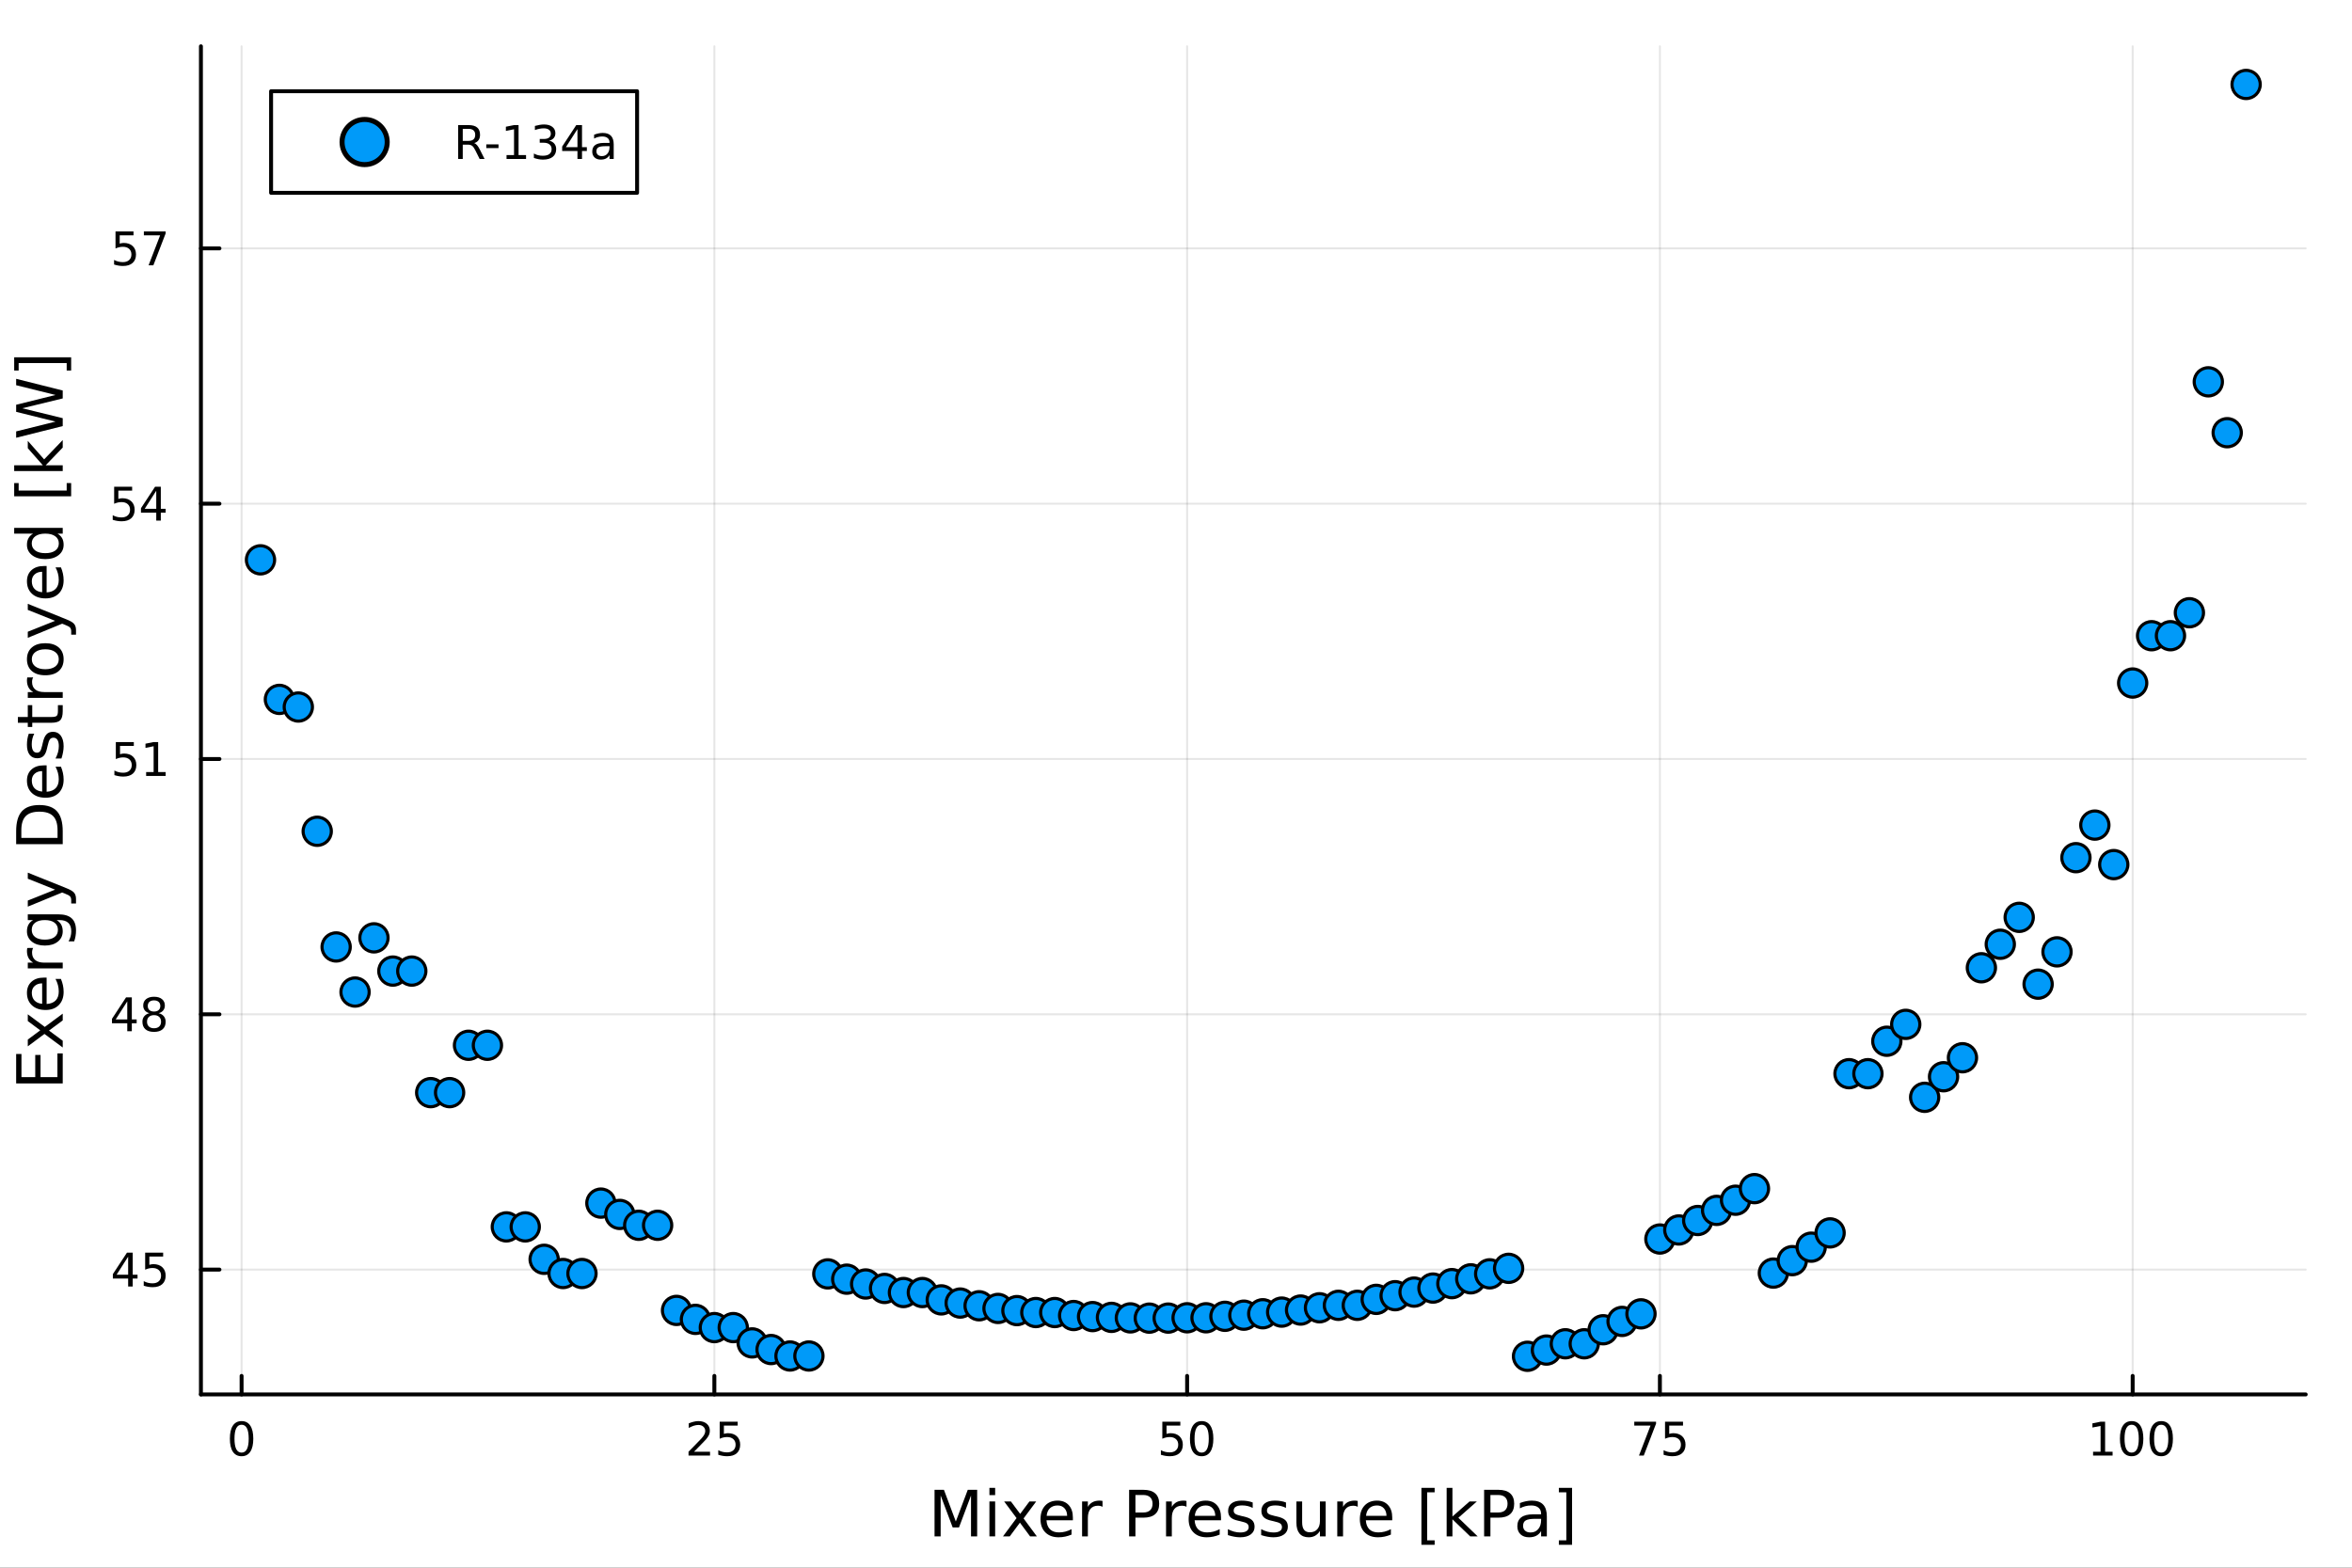 <svg xmlns="http://www.w3.org/2000/svg" xmlns:xlink="http://www.w3.org/1999/xlink" width="600" height="400" viewBox="0 0 2400 1600">
<rect x="0" y="0" width="2400" height="1600" fill="#333333" stroke="none"/>
<defs>
  <clipPath id="clip770">
    <rect x="0" y="0" width="2400" height="1600"></rect>
  </clipPath>
</defs>
<path clip-path="url(#clip770)" d="M0 1600 L2400 1600 L2400 0 L0 0  Z" fill="#ffffff" fill-rule="evenodd" fill-opacity="1"></path>
<defs>
  <clipPath id="clip771">
    <rect x="480" y="0" width="1681" height="1600"></rect>
  </clipPath>
</defs>
<path clip-path="url(#clip770)" d="M205.028 1423.18 L2352.76 1423.18 L2352.76 47.244 L205.028 47.244  Z" fill="#ffffff" fill-rule="evenodd" fill-opacity="1"></path>
<defs>
  <clipPath id="clip772">
    <rect x="205" y="47" width="2149" height="1377"></rect>
  </clipPath>
</defs>
<polyline clip-path="url(#clip772)" style="stroke:#000000; stroke-linecap:round; stroke-linejoin:round; stroke-width:2; stroke-opacity:0.1; fill:none" points="246.516,1423.18 246.516,47.244 "></polyline>
<polyline clip-path="url(#clip772)" style="stroke:#000000; stroke-linecap:round; stroke-linejoin:round; stroke-width:2; stroke-opacity:0.1; fill:none" points="728.935,1423.18 728.935,47.244 "></polyline>
<polyline clip-path="url(#clip772)" style="stroke:#000000; stroke-linecap:round; stroke-linejoin:round; stroke-width:2; stroke-opacity:0.1; fill:none" points="1211.35,1423.18 1211.35,47.244 "></polyline>
<polyline clip-path="url(#clip772)" style="stroke:#000000; stroke-linecap:round; stroke-linejoin:round; stroke-width:2; stroke-opacity:0.1; fill:none" points="1693.77,1423.18 1693.77,47.244 "></polyline>
<polyline clip-path="url(#clip772)" style="stroke:#000000; stroke-linecap:round; stroke-linejoin:round; stroke-width:2; stroke-opacity:0.1; fill:none" points="2176.19,1423.18 2176.19,47.244 "></polyline>
<polyline clip-path="url(#clip770)" style="stroke:#000000; stroke-linecap:round; stroke-linejoin:round; stroke-width:4; stroke-opacity:1; fill:none" points="205.028,1423.18 2352.76,1423.18 "></polyline>
<polyline clip-path="url(#clip770)" style="stroke:#000000; stroke-linecap:round; stroke-linejoin:round; stroke-width:4; stroke-opacity:1; fill:none" points="246.516,1423.18 246.516,1404.28 "></polyline>
<polyline clip-path="url(#clip770)" style="stroke:#000000; stroke-linecap:round; stroke-linejoin:round; stroke-width:4; stroke-opacity:1; fill:none" points="728.935,1423.18 728.935,1404.28 "></polyline>
<polyline clip-path="url(#clip770)" style="stroke:#000000; stroke-linecap:round; stroke-linejoin:round; stroke-width:4; stroke-opacity:1; fill:none" points="1211.35,1423.18 1211.35,1404.28 "></polyline>
<polyline clip-path="url(#clip770)" style="stroke:#000000; stroke-linecap:round; stroke-linejoin:round; stroke-width:4; stroke-opacity:1; fill:none" points="1693.77,1423.18 1693.77,1404.28 "></polyline>
<polyline clip-path="url(#clip770)" style="stroke:#000000; stroke-linecap:round; stroke-linejoin:round; stroke-width:4; stroke-opacity:1; fill:none" points="2176.19,1423.18 2176.19,1404.28 "></polyline>
<path clip-path="url(#clip770)" d="M246.516 1454.1 Q242.905 1454.1 241.077 1457.66 Q239.271 1461.2 239.271 1468.33 Q239.271 1475.44 241.077 1479.01 Q242.905 1482.55 246.516 1482.55 Q250.151 1482.55 251.956 1479.01 Q253.785 1475.44 253.785 1468.33 Q253.785 1461.2 251.956 1457.66 Q250.151 1454.1 246.516 1454.1 M246.516 1450.39 Q252.327 1450.39 255.382 1455 Q258.461 1459.58 258.461 1468.33 Q258.461 1477.06 255.382 1481.67 Q252.327 1486.25 246.516 1486.25 Q240.706 1486.25 237.628 1481.67 Q234.572 1477.06 234.572 1468.33 Q234.572 1459.58 237.628 1455 Q240.706 1450.39 246.516 1450.39 Z" fill="#000000" fill-rule="nonzero" fill-opacity="1"></path><path clip-path="url(#clip770)" d="M708.206 1481.64 L724.525 1481.64 L724.525 1485.58 L702.581 1485.58 L702.581 1481.64 Q705.243 1478.89 709.826 1474.26 Q714.433 1469.61 715.613 1468.27 Q717.859 1465.74 718.738 1464.01 Q719.641 1462.25 719.641 1460.56 Q719.641 1457.8 717.697 1456.07 Q715.775 1454.33 712.673 1454.33 Q710.474 1454.33 708.021 1455.09 Q705.59 1455.86 702.812 1457.41 L702.812 1452.69 Q705.636 1451.55 708.09 1450.97 Q710.544 1450.39 712.581 1450.39 Q717.951 1450.39 721.146 1453.08 Q724.34 1455.77 724.34 1460.26 Q724.34 1462.39 723.53 1464.31 Q722.743 1466.2 720.636 1468.8 Q720.058 1469.47 716.956 1472.69 Q713.854 1475.88 708.206 1481.64 Z" fill="#000000" fill-rule="nonzero" fill-opacity="1"></path><path clip-path="url(#clip770)" d="M734.386 1451.02 L752.743 1451.02 L752.743 1454.96 L738.669 1454.96 L738.669 1463.43 Q739.687 1463.08 740.706 1462.92 Q741.724 1462.73 742.743 1462.73 Q748.53 1462.73 751.909 1465.9 Q755.289 1469.08 755.289 1474.49 Q755.289 1480.07 751.817 1483.17 Q748.345 1486.25 742.025 1486.25 Q739.849 1486.25 737.581 1485.88 Q735.335 1485.51 732.928 1484.77 L732.928 1480.07 Q735.011 1481.2 737.234 1481.76 Q739.456 1482.32 741.933 1482.32 Q745.937 1482.32 748.275 1480.21 Q750.613 1478.1 750.613 1474.49 Q750.613 1470.88 748.275 1468.77 Q745.937 1466.67 741.933 1466.67 Q740.058 1466.67 738.183 1467.08 Q736.331 1467.5 734.386 1468.38 L734.386 1451.02 Z" fill="#000000" fill-rule="nonzero" fill-opacity="1"></path><path clip-path="url(#clip770)" d="M1186.05 1451.02 L1204.41 1451.02 L1204.41 1454.96 L1190.34 1454.96 L1190.34 1463.43 Q1191.35 1463.08 1192.37 1462.92 Q1193.39 1462.73 1194.41 1462.73 Q1200.2 1462.73 1203.58 1465.9 Q1206.96 1469.08 1206.96 1474.49 Q1206.96 1480.07 1203.48 1483.17 Q1200.01 1486.25 1193.69 1486.25 Q1191.52 1486.25 1189.25 1485.88 Q1187 1485.51 1184.59 1484.77 L1184.59 1480.07 Q1186.68 1481.2 1188.9 1481.76 Q1191.12 1482.32 1193.6 1482.32 Q1197.6 1482.32 1199.94 1480.21 Q1202.28 1478.1 1202.28 1474.49 Q1202.28 1470.88 1199.94 1468.77 Q1197.6 1466.67 1193.6 1466.67 Q1191.72 1466.67 1189.85 1467.08 Q1188 1467.5 1186.05 1468.38 L1186.05 1451.02 Z" fill="#000000" fill-rule="nonzero" fill-opacity="1"></path><path clip-path="url(#clip770)" d="M1226.17 1454.1 Q1222.56 1454.1 1220.73 1457.66 Q1218.92 1461.2 1218.92 1468.33 Q1218.92 1475.44 1220.73 1479.01 Q1222.56 1482.55 1226.17 1482.55 Q1229.8 1482.55 1231.61 1479.01 Q1233.44 1475.44 1233.44 1468.33 Q1233.44 1461.2 1231.61 1457.66 Q1229.8 1454.1 1226.17 1454.1 M1226.17 1450.39 Q1231.98 1450.39 1235.03 1455 Q1238.11 1459.58 1238.11 1468.33 Q1238.11 1477.06 1235.03 1481.67 Q1231.98 1486.25 1226.17 1486.25 Q1220.36 1486.25 1217.28 1481.67 Q1214.22 1477.06 1214.22 1468.33 Q1214.22 1459.58 1217.28 1455 Q1220.36 1450.39 1226.17 1450.39 Z" fill="#000000" fill-rule="nonzero" fill-opacity="1"></path><path clip-path="url(#clip770)" d="M1667.63 1451.02 L1689.85 1451.02 L1689.85 1453.01 L1677.3 1485.58 L1672.42 1485.58 L1684.22 1454.96 L1667.63 1454.96 L1667.63 1451.02 Z" fill="#000000" fill-rule="nonzero" fill-opacity="1"></path><path clip-path="url(#clip770)" d="M1699.02 1451.02 L1717.37 1451.02 L1717.37 1454.96 L1703.3 1454.96 L1703.3 1463.43 Q1704.32 1463.08 1705.33 1462.92 Q1706.35 1462.73 1707.37 1462.73 Q1713.16 1462.73 1716.54 1465.9 Q1719.92 1469.08 1719.92 1474.49 Q1719.92 1480.07 1716.45 1483.17 Q1712.97 1486.25 1706.65 1486.25 Q1704.48 1486.25 1702.21 1485.88 Q1699.96 1485.51 1697.56 1484.77 L1697.56 1480.07 Q1699.64 1481.2 1701.86 1481.76 Q1704.08 1482.32 1706.56 1482.32 Q1710.57 1482.32 1712.9 1480.21 Q1715.24 1478.1 1715.24 1474.49 Q1715.24 1470.88 1712.9 1468.77 Q1710.57 1466.67 1706.56 1466.67 Q1704.69 1466.67 1702.81 1467.08 Q1700.96 1467.5 1699.02 1468.38 L1699.02 1451.02 Z" fill="#000000" fill-rule="nonzero" fill-opacity="1"></path><path clip-path="url(#clip770)" d="M2135.8 1481.64 L2143.44 1481.64 L2143.44 1455.28 L2135.13 1456.95 L2135.13 1452.69 L2143.39 1451.02 L2148.07 1451.02 L2148.07 1481.64 L2155.7 1481.64 L2155.7 1485.58 L2135.8 1485.58 L2135.8 1481.64 Z" fill="#000000" fill-rule="nonzero" fill-opacity="1"></path><path clip-path="url(#clip770)" d="M2175.15 1454.1 Q2171.54 1454.1 2169.71 1457.66 Q2167.9 1461.2 2167.9 1468.33 Q2167.9 1475.44 2169.71 1479.01 Q2171.54 1482.55 2175.15 1482.55 Q2178.78 1482.55 2180.59 1479.01 Q2182.42 1475.44 2182.42 1468.33 Q2182.42 1461.2 2180.59 1457.66 Q2178.78 1454.1 2175.15 1454.1 M2175.15 1450.39 Q2180.96 1450.39 2184.01 1455 Q2187.09 1459.58 2187.09 1468.33 Q2187.09 1477.06 2184.01 1481.67 Q2180.96 1486.25 2175.15 1486.25 Q2169.34 1486.25 2166.26 1481.67 Q2163.2 1477.06 2163.2 1468.33 Q2163.2 1459.58 2166.26 1455 Q2169.34 1450.39 2175.15 1450.39 Z" fill="#000000" fill-rule="nonzero" fill-opacity="1"></path><path clip-path="url(#clip770)" d="M2205.31 1454.1 Q2201.7 1454.1 2199.87 1457.66 Q2198.07 1461.2 2198.07 1468.33 Q2198.07 1475.44 2199.87 1479.01 Q2201.7 1482.55 2205.31 1482.55 Q2208.95 1482.55 2210.75 1479.01 Q2212.58 1475.44 2212.58 1468.33 Q2212.58 1461.2 2210.75 1457.66 Q2208.95 1454.1 2205.31 1454.1 M2205.31 1450.39 Q2211.12 1450.39 2214.18 1455 Q2217.26 1459.58 2217.26 1468.33 Q2217.26 1477.06 2214.18 1481.67 Q2211.12 1486.25 2205.31 1486.25 Q2199.5 1486.25 2196.42 1481.67 Q2193.37 1477.06 2193.37 1468.33 Q2193.37 1459.58 2196.42 1455 Q2199.5 1450.39 2205.31 1450.39 Z" fill="#000000" fill-rule="nonzero" fill-opacity="1"></path><path clip-path="url(#clip770)" d="M953.62 1520.52 L963.201 1520.52 L975.328 1552.86 L987.518 1520.52 L997.098 1520.52 L997.098 1568.04 L990.828 1568.04 L990.828 1526.32 L978.574 1558.91 L972.113 1558.91 L959.859 1526.32 L959.859 1568.04 L953.62 1568.04 L953.62 1520.52 Z" fill="#000000" fill-rule="nonzero" fill-opacity="1"></path><path clip-path="url(#clip770)" d="M1009.61 1532.4 L1015.46 1532.4 L1015.46 1568.04 L1009.61 1568.04 L1009.61 1532.4 M1009.61 1518.52 L1015.46 1518.52 L1015.46 1525.93 L1009.61 1525.93 L1009.61 1518.52 Z" fill="#000000" fill-rule="nonzero" fill-opacity="1"></path><path clip-path="url(#clip770)" d="M1057.35 1532.4 L1044.46 1549.74 L1058.02 1568.04 L1051.11 1568.04 L1040.74 1554.04 L1030.36 1568.04 L1023.45 1568.04 L1037.3 1549.39 L1024.63 1532.4 L1031.54 1532.4 L1040.99 1545.1 L1050.44 1532.4 L1057.35 1532.4 Z" fill="#000000" fill-rule="nonzero" fill-opacity="1"></path><path clip-path="url(#clip770)" d="M1094.78 1548.76 L1094.78 1551.62 L1067.85 1551.62 Q1068.23 1557.67 1071.48 1560.85 Q1074.76 1564 1080.58 1564 Q1083.96 1564 1087.11 1563.17 Q1090.29 1562.35 1093.41 1560.69 L1093.41 1566.23 Q1090.26 1567.57 1086.95 1568.27 Q1083.64 1568.97 1080.23 1568.97 Q1071.7 1568.97 1066.71 1564 Q1061.74 1559.04 1061.74 1550.57 Q1061.74 1541.82 1066.45 1536.69 Q1071.2 1531.54 1079.22 1531.54 Q1086.41 1531.54 1090.58 1536.18 Q1094.78 1540.8 1094.78 1548.76 M1088.92 1547.04 Q1088.86 1542.23 1086.22 1539.37 Q1083.61 1536.5 1079.28 1536.5 Q1074.38 1536.5 1071.42 1539.27 Q1068.49 1542.04 1068.04 1547.07 L1088.92 1547.04 Z" fill="#000000" fill-rule="nonzero" fill-opacity="1"></path><path clip-path="url(#clip770)" d="M1125.05 1537.87 Q1124.06 1537.3 1122.88 1537.04 Q1121.74 1536.76 1120.34 1536.76 Q1115.37 1536.76 1112.7 1540 Q1110.06 1543.22 1110.06 1549.27 L1110.06 1568.04 L1104.17 1568.04 L1104.17 1532.4 L1110.06 1532.4 L1110.06 1537.93 Q1111.9 1534.69 1114.86 1533.13 Q1117.82 1531.54 1122.06 1531.54 Q1122.66 1531.54 1123.39 1531.63 Q1124.13 1531.7 1125.02 1531.85 L1125.05 1537.87 Z" fill="#000000" fill-rule="nonzero" fill-opacity="1"></path><path clip-path="url(#clip770)" d="M1158.6 1525.81 L1158.6 1543.66 L1166.68 1543.66 Q1171.17 1543.66 1173.62 1541.34 Q1176.07 1539.02 1176.07 1534.72 Q1176.07 1530.45 1173.62 1528.13 Q1171.17 1525.81 1166.68 1525.81 L1158.6 1525.81 M1152.17 1520.52 L1166.68 1520.52 Q1174.67 1520.52 1178.74 1524.15 Q1182.85 1527.75 1182.85 1534.72 Q1182.85 1541.75 1178.74 1545.35 Q1174.67 1548.95 1166.68 1548.95 L1158.6 1548.95 L1158.6 1568.04 L1152.17 1568.04 L1152.17 1520.52 Z" fill="#000000" fill-rule="nonzero" fill-opacity="1"></path><path clip-path="url(#clip770)" d="M1210.73 1537.87 Q1209.74 1537.3 1208.57 1537.04 Q1207.42 1536.76 1206.02 1536.76 Q1201.06 1536.76 1198.38 1540 Q1195.74 1543.22 1195.74 1549.27 L1195.74 1568.04 L1189.85 1568.04 L1189.85 1532.4 L1195.74 1532.4 L1195.74 1537.93 Q1197.59 1534.69 1200.55 1533.13 Q1203.51 1531.54 1207.74 1531.54 Q1208.34 1531.54 1209.08 1531.63 Q1209.81 1531.7 1210.7 1531.85 L1210.73 1537.87 Z" fill="#000000" fill-rule="nonzero" fill-opacity="1"></path><path clip-path="url(#clip770)" d="M1245.93 1548.76 L1245.93 1551.62 L1219.01 1551.62 Q1219.39 1557.67 1222.64 1560.85 Q1225.91 1564 1231.74 1564 Q1235.11 1564 1238.26 1563.17 Q1241.45 1562.35 1244.57 1560.69 L1244.57 1566.23 Q1241.41 1567.57 1238.1 1568.27 Q1234.79 1568.97 1231.39 1568.97 Q1222.86 1568.97 1217.86 1564 Q1212.9 1559.04 1212.9 1550.57 Q1212.9 1541.82 1217.61 1536.69 Q1222.35 1531.54 1230.37 1531.54 Q1237.56 1531.54 1241.73 1536.18 Q1245.93 1540.8 1245.93 1548.76 M1240.08 1547.04 Q1240.01 1542.23 1237.37 1539.37 Q1234.76 1536.5 1230.43 1536.5 Q1225.53 1536.5 1222.57 1539.27 Q1219.64 1542.04 1219.2 1547.07 L1240.08 1547.04 Z" fill="#000000" fill-rule="nonzero" fill-opacity="1"></path><path clip-path="url(#clip770)" d="M1278.27 1533.45 L1278.27 1538.98 Q1275.79 1537.71 1273.12 1537.07 Q1270.44 1536.44 1267.58 1536.44 Q1263.22 1536.44 1261.02 1537.77 Q1258.86 1539.11 1258.86 1541.79 Q1258.86 1543.82 1260.42 1545 Q1261.98 1546.15 1266.69 1547.2 L1268.69 1547.64 Q1274.93 1548.98 1277.54 1551.43 Q1280.18 1553.85 1280.18 1558.21 Q1280.18 1563.17 1276.23 1566.07 Q1272.32 1568.97 1265.44 1568.97 Q1262.58 1568.97 1259.46 1568.39 Q1256.37 1567.85 1252.94 1566.74 L1252.94 1560.69 Q1256.18 1562.38 1259.33 1563.24 Q1262.48 1564.07 1265.57 1564.07 Q1269.71 1564.07 1271.94 1562.66 Q1274.17 1561.23 1274.17 1558.65 Q1274.17 1556.27 1272.54 1554.99 Q1270.95 1553.72 1265.51 1552.54 L1263.47 1552.07 Q1258.03 1550.92 1255.61 1548.56 Q1253.19 1546.18 1253.19 1542.04 Q1253.19 1537.01 1256.76 1534.27 Q1260.32 1531.54 1266.88 1531.54 Q1270.12 1531.54 1272.99 1532.01 Q1275.85 1532.49 1278.27 1533.45 Z" fill="#000000" fill-rule="nonzero" fill-opacity="1"></path><path clip-path="url(#clip770)" d="M1312.23 1533.45 L1312.23 1538.98 Q1309.75 1537.71 1307.08 1537.07 Q1304.4 1536.44 1301.54 1536.44 Q1297.18 1536.44 1294.98 1537.77 Q1292.82 1539.11 1292.82 1541.79 Q1292.82 1543.82 1294.38 1545 Q1295.94 1546.15 1300.65 1547.2 L1302.65 1547.64 Q1308.89 1548.98 1311.5 1551.43 Q1314.14 1553.85 1314.14 1558.21 Q1314.14 1563.17 1310.2 1566.07 Q1306.28 1568.97 1299.41 1568.97 Q1296.54 1568.97 1293.42 1568.39 Q1290.33 1567.85 1286.9 1566.74 L1286.9 1560.69 Q1290.14 1562.38 1293.29 1563.24 Q1296.45 1564.07 1299.53 1564.07 Q1303.67 1564.07 1305.9 1562.66 Q1308.13 1561.23 1308.13 1558.65 Q1308.13 1556.27 1306.5 1554.99 Q1304.91 1553.72 1299.47 1552.54 L1297.43 1552.07 Q1291.99 1550.92 1289.57 1548.56 Q1287.15 1546.18 1287.15 1542.04 Q1287.15 1537.01 1290.72 1534.27 Q1294.28 1531.54 1300.84 1531.54 Q1304.08 1531.54 1306.95 1532.01 Q1309.81 1532.49 1312.23 1533.45 Z" fill="#000000" fill-rule="nonzero" fill-opacity="1"></path><path clip-path="url(#clip770)" d="M1322.86 1553.98 L1322.86 1532.4 L1328.72 1532.4 L1328.72 1553.75 Q1328.72 1558.81 1330.69 1561.36 Q1332.67 1563.87 1336.61 1563.87 Q1341.36 1563.87 1344.09 1560.85 Q1346.86 1557.83 1346.86 1552.61 L1346.86 1532.4 L1352.72 1532.4 L1352.72 1568.04 L1346.86 1568.04 L1346.86 1562.57 Q1344.73 1565.82 1341.9 1567.41 Q1339.1 1568.97 1335.37 1568.97 Q1329.23 1568.97 1326.05 1565.15 Q1322.86 1561.33 1322.86 1553.98 M1337.6 1531.54 L1337.6 1531.54 Z" fill="#000000" fill-rule="nonzero" fill-opacity="1"></path><path clip-path="url(#clip770)" d="M1385.44 1537.87 Q1384.45 1537.3 1383.27 1537.04 Q1382.13 1536.76 1380.73 1536.76 Q1375.76 1536.76 1373.09 1540 Q1370.45 1543.22 1370.45 1549.27 L1370.45 1568.04 L1364.56 1568.04 L1364.56 1532.4 L1370.45 1532.4 L1370.45 1537.93 Q1372.29 1534.69 1375.25 1533.13 Q1378.21 1531.54 1382.45 1531.54 Q1383.05 1531.54 1383.78 1531.63 Q1384.52 1531.7 1385.41 1531.85 L1385.44 1537.87 Z" fill="#000000" fill-rule="nonzero" fill-opacity="1"></path><path clip-path="url(#clip770)" d="M1420.64 1548.76 L1420.64 1551.62 L1393.71 1551.62 Q1394.1 1557.67 1397.34 1560.85 Q1400.62 1564 1406.44 1564 Q1409.82 1564 1412.97 1563.17 Q1416.15 1562.35 1419.27 1560.69 L1419.27 1566.23 Q1416.12 1567.57 1412.81 1568.27 Q1409.5 1568.97 1406.09 1568.97 Q1397.56 1568.97 1392.57 1564 Q1387.6 1559.04 1387.6 1550.57 Q1387.6 1541.82 1392.31 1536.69 Q1397.06 1531.54 1405.08 1531.54 Q1412.27 1531.54 1416.44 1536.18 Q1420.64 1540.8 1420.64 1548.76 M1414.78 1547.04 Q1414.72 1542.23 1412.08 1539.37 Q1409.47 1536.5 1405.14 1536.5 Q1400.24 1536.5 1397.28 1539.27 Q1394.35 1542.04 1393.9 1547.07 L1414.78 1547.04 Z" fill="#000000" fill-rule="nonzero" fill-opacity="1"></path><path clip-path="url(#clip770)" d="M1450.43 1518.52 L1463.93 1518.52 L1463.93 1523.07 L1456.29 1523.07 L1456.29 1572.09 L1463.93 1572.09 L1463.93 1576.64 L1450.43 1576.64 L1450.43 1518.52 Z" fill="#000000" fill-rule="nonzero" fill-opacity="1"></path><path clip-path="url(#clip770)" d="M1476.18 1518.52 L1482.07 1518.52 L1482.07 1547.77 L1499.54 1532.4 L1507.02 1532.4 L1488.12 1549.07 L1507.82 1568.04 L1500.18 1568.04 L1482.07 1550.63 L1482.07 1568.04 L1476.18 1568.04 L1476.18 1518.52 Z" fill="#000000" fill-rule="nonzero" fill-opacity="1"></path><path clip-path="url(#clip770)" d="M1520.84 1525.81 L1520.84 1543.66 L1528.92 1543.66 Q1533.41 1543.66 1535.86 1541.34 Q1538.31 1539.02 1538.31 1534.72 Q1538.31 1530.45 1535.86 1528.13 Q1533.41 1525.81 1528.92 1525.81 L1520.84 1525.81 M1514.41 1520.52 L1528.92 1520.52 Q1536.91 1520.52 1540.98 1524.15 Q1545.09 1527.75 1545.09 1534.72 Q1545.09 1541.75 1540.98 1545.35 Q1536.91 1548.95 1528.92 1548.95 L1520.84 1548.95 L1520.84 1568.04 L1514.41 1568.04 L1514.41 1520.52 Z" fill="#000000" fill-rule="nonzero" fill-opacity="1"></path><path clip-path="url(#clip770)" d="M1566.73 1550.12 Q1559.64 1550.12 1556.9 1551.75 Q1554.16 1553.37 1554.16 1557.29 Q1554.16 1560.4 1556.2 1562.25 Q1558.27 1564.07 1561.8 1564.07 Q1566.67 1564.07 1569.6 1560.63 Q1572.56 1557.16 1572.56 1551.43 L1572.56 1550.12 L1566.73 1550.12 M1578.41 1547.71 L1578.41 1568.04 L1572.56 1568.04 L1572.56 1562.63 Q1570.55 1565.88 1567.56 1567.44 Q1564.57 1568.97 1560.24 1568.97 Q1554.77 1568.97 1551.52 1565.91 Q1548.3 1562.82 1548.3 1557.67 Q1548.3 1551.65 1552.32 1548.6 Q1556.36 1545.54 1564.35 1545.54 L1572.56 1545.54 L1572.56 1544.97 Q1572.56 1540.93 1569.88 1538.73 Q1567.24 1536.5 1562.44 1536.5 Q1559.38 1536.5 1556.48 1537.23 Q1553.59 1537.97 1550.91 1539.43 L1550.91 1534.02 Q1554.13 1532.78 1557.15 1532.17 Q1560.18 1531.54 1563.04 1531.54 Q1570.78 1531.54 1574.6 1535.55 Q1578.41 1539.56 1578.41 1547.71 Z" fill="#000000" fill-rule="nonzero" fill-opacity="1"></path><path clip-path="url(#clip770)" d="M1604.16 1518.52 L1604.16 1576.64 L1590.67 1576.64 L1590.67 1572.09 L1598.28 1572.09 L1598.28 1523.07 L1590.67 1523.07 L1590.67 1518.52 L1604.16 1518.52 Z" fill="#000000" fill-rule="nonzero" fill-opacity="1"></path><polyline clip-path="url(#clip772)" style="stroke:#000000; stroke-linecap:round; stroke-linejoin:round; stroke-width:2; stroke-opacity:0.1; fill:none" points="205.028,1295.77 2352.76,1295.77 "></polyline>
<polyline clip-path="url(#clip772)" style="stroke:#000000; stroke-linecap:round; stroke-linejoin:round; stroke-width:2; stroke-opacity:0.1; fill:none" points="205.028,1035.2 2352.76,1035.2 "></polyline>
<polyline clip-path="url(#clip772)" style="stroke:#000000; stroke-linecap:round; stroke-linejoin:round; stroke-width:2; stroke-opacity:0.1; fill:none" points="205.028,774.64 2352.76,774.64 "></polyline>
<polyline clip-path="url(#clip772)" style="stroke:#000000; stroke-linecap:round; stroke-linejoin:round; stroke-width:2; stroke-opacity:0.1; fill:none" points="205.028,514.076 2352.76,514.076 "></polyline>
<polyline clip-path="url(#clip772)" style="stroke:#000000; stroke-linecap:round; stroke-linejoin:round; stroke-width:2; stroke-opacity:0.1; fill:none" points="205.028,253.513 2352.76,253.513 "></polyline>
<polyline clip-path="url(#clip770)" style="stroke:#000000; stroke-linecap:round; stroke-linejoin:round; stroke-width:4; stroke-opacity:1; fill:none" points="205.028,1423.18 205.028,47.244 "></polyline>
<polyline clip-path="url(#clip770)" style="stroke:#000000; stroke-linecap:round; stroke-linejoin:round; stroke-width:4; stroke-opacity:1; fill:none" points="205.028,1295.77 223.926,1295.77 "></polyline>
<polyline clip-path="url(#clip770)" style="stroke:#000000; stroke-linecap:round; stroke-linejoin:round; stroke-width:4; stroke-opacity:1; fill:none" points="205.028,1035.2 223.926,1035.2 "></polyline>
<polyline clip-path="url(#clip770)" style="stroke:#000000; stroke-linecap:round; stroke-linejoin:round; stroke-width:4; stroke-opacity:1; fill:none" points="205.028,774.64 223.926,774.64 "></polyline>
<polyline clip-path="url(#clip770)" style="stroke:#000000; stroke-linecap:round; stroke-linejoin:round; stroke-width:4; stroke-opacity:1; fill:none" points="205.028,514.076 223.926,514.076 "></polyline>
<polyline clip-path="url(#clip770)" style="stroke:#000000; stroke-linecap:round; stroke-linejoin:round; stroke-width:4; stroke-opacity:1; fill:none" points="205.028,253.513 223.926,253.513 "></polyline>
<path clip-path="url(#clip770)" d="M130.765 1282.56 L118.959 1301.01 L130.765 1301.01 L130.765 1282.56 M129.538 1278.49 L135.417 1278.49 L135.417 1301.01 L140.348 1301.01 L140.348 1304.9 L135.417 1304.9 L135.417 1313.05 L130.765 1313.05 L130.765 1304.9 L115.163 1304.9 L115.163 1300.39 L129.538 1278.49 Z" fill="#000000" fill-rule="nonzero" fill-opacity="1"></path><path clip-path="url(#clip770)" d="M148.126 1278.49 L166.482 1278.49 L166.482 1282.42 L152.408 1282.42 L152.408 1290.89 Q153.427 1290.55 154.445 1290.39 Q155.464 1290.2 156.482 1290.2 Q162.269 1290.2 165.649 1293.37 Q169.028 1296.54 169.028 1301.96 Q169.028 1307.54 165.556 1310.64 Q162.084 1313.72 155.765 1313.72 Q153.589 1313.72 151.32 1313.35 Q149.075 1312.98 146.667 1312.24 L146.667 1307.54 Q148.751 1308.67 150.973 1309.23 Q153.195 1309.78 155.672 1309.78 Q159.677 1309.78 162.015 1307.68 Q164.352 1305.57 164.352 1301.96 Q164.352 1298.35 162.015 1296.24 Q159.677 1294.14 155.672 1294.14 Q153.797 1294.14 151.922 1294.55 Q150.07 1294.97 148.126 1295.85 L148.126 1278.49 Z" fill="#000000" fill-rule="nonzero" fill-opacity="1"></path><path clip-path="url(#clip770)" d="M129.862 1022 L118.056 1040.45 L129.862 1040.45 L129.862 1022 M128.635 1017.92 L134.515 1017.92 L134.515 1040.45 L139.445 1040.45 L139.445 1044.34 L134.515 1044.34 L134.515 1052.48 L129.862 1052.48 L129.862 1044.34 L114.26 1044.34 L114.26 1039.82 L128.635 1017.92 Z" fill="#000000" fill-rule="nonzero" fill-opacity="1"></path><path clip-path="url(#clip770)" d="M157.177 1036.07 Q153.843 1036.07 151.922 1037.85 Q150.024 1039.64 150.024 1042.76 Q150.024 1045.89 151.922 1047.67 Q153.843 1049.45 157.177 1049.45 Q160.51 1049.45 162.431 1047.67 Q164.352 1045.86 164.352 1042.76 Q164.352 1039.64 162.431 1037.85 Q160.533 1036.07 157.177 1036.07 M152.501 1034.08 Q149.491 1033.34 147.802 1031.28 Q146.135 1029.22 146.135 1026.26 Q146.135 1022.11 149.075 1019.71 Q152.038 1017.3 157.177 1017.3 Q162.339 1017.3 165.278 1019.71 Q168.218 1022.11 168.218 1026.26 Q168.218 1029.22 166.528 1031.28 Q164.862 1033.34 161.876 1034.08 Q165.255 1034.87 167.13 1037.16 Q169.028 1039.45 169.028 1042.76 Q169.028 1047.78 165.95 1050.47 Q162.894 1053.16 157.177 1053.16 Q151.459 1053.16 148.38 1050.47 Q145.325 1047.78 145.325 1042.76 Q145.325 1039.45 147.223 1037.16 Q149.121 1034.87 152.501 1034.08 M150.788 1026.7 Q150.788 1029.38 152.454 1030.89 Q154.144 1032.39 157.177 1032.39 Q160.186 1032.39 161.876 1030.89 Q163.589 1029.38 163.589 1026.7 Q163.589 1024.01 161.876 1022.51 Q160.186 1021 157.177 1021 Q154.144 1021 152.454 1022.51 Q150.788 1024.01 150.788 1026.7 Z" fill="#000000" fill-rule="nonzero" fill-opacity="1"></path><path clip-path="url(#clip770)" d="M118.195 757.36 L136.552 757.36 L136.552 761.295 L122.478 761.295 L122.478 769.767 Q123.496 769.42 124.515 769.258 Q125.533 769.073 126.552 769.073 Q132.339 769.073 135.718 772.244 Q139.098 775.416 139.098 780.832 Q139.098 786.411 135.626 789.513 Q132.154 792.591 125.834 792.591 Q123.658 792.591 121.39 792.221 Q119.144 791.851 116.737 791.11 L116.737 786.411 Q118.82 787.545 121.043 788.101 Q123.265 788.656 125.742 788.656 Q129.746 788.656 132.084 786.55 Q134.422 784.443 134.422 780.832 Q134.422 777.221 132.084 775.115 Q129.746 773.008 125.742 773.008 Q123.867 773.008 121.992 773.425 Q120.14 773.842 118.195 774.721 L118.195 757.36 Z" fill="#000000" fill-rule="nonzero" fill-opacity="1"></path><path clip-path="url(#clip770)" d="M149.121 787.985 L156.76 787.985 L156.76 761.619 L148.45 763.286 L148.45 759.027 L156.714 757.36 L161.39 757.36 L161.39 787.985 L169.028 787.985 L169.028 791.92 L149.121 791.92 L149.121 787.985 Z" fill="#000000" fill-rule="nonzero" fill-opacity="1"></path><path clip-path="url(#clip770)" d="M116.482 496.796 L134.839 496.796 L134.839 500.732 L120.765 500.732 L120.765 509.204 Q121.783 508.857 122.802 508.695 Q123.82 508.509 124.839 508.509 Q130.626 508.509 134.005 511.681 Q137.385 514.852 137.385 520.269 Q137.385 525.847 133.913 528.949 Q130.441 532.028 124.121 532.028 Q121.945 532.028 119.677 531.657 Q117.431 531.287 115.024 530.546 L115.024 525.847 Q117.107 526.981 119.33 527.537 Q121.552 528.093 124.029 528.093 Q128.033 528.093 130.371 525.986 Q132.709 523.88 132.709 520.269 Q132.709 516.657 130.371 514.551 Q128.033 512.444 124.029 512.444 Q122.154 512.444 120.279 512.861 Q118.427 513.278 116.482 514.157 L116.482 496.796 Z" fill="#000000" fill-rule="nonzero" fill-opacity="1"></path><path clip-path="url(#clip770)" d="M159.445 500.87 L147.64 519.319 L159.445 519.319 L159.445 500.87 M158.218 496.796 L164.098 496.796 L164.098 519.319 L169.028 519.319 L169.028 523.208 L164.098 523.208 L164.098 531.356 L159.445 531.356 L159.445 523.208 L143.843 523.208 L143.843 518.694 L158.218 496.796 Z" fill="#000000" fill-rule="nonzero" fill-opacity="1"></path><path clip-path="url(#clip770)" d="M117.871 236.233 L136.228 236.233 L136.228 240.168 L122.154 240.168 L122.154 248.64 Q123.172 248.293 124.191 248.131 Q125.209 247.946 126.228 247.946 Q132.015 247.946 135.394 251.117 Q138.774 254.288 138.774 259.705 Q138.774 265.284 135.302 268.385 Q131.83 271.464 125.51 271.464 Q123.334 271.464 121.066 271.094 Q118.82 270.723 116.413 269.983 L116.413 265.284 Q118.496 266.418 120.718 266.973 Q122.941 267.529 125.418 267.529 Q129.422 267.529 131.76 265.422 Q134.098 263.316 134.098 259.705 Q134.098 256.094 131.76 253.987 Q129.422 251.881 125.418 251.881 Q123.543 251.881 121.668 252.297 Q119.816 252.714 117.871 253.594 L117.871 236.233 Z" fill="#000000" fill-rule="nonzero" fill-opacity="1"></path><path clip-path="url(#clip770)" d="M146.806 236.233 L169.028 236.233 L169.028 238.223 L156.482 270.793 L151.598 270.793 L163.403 240.168 L146.806 240.168 L146.806 236.233 Z" fill="#000000" fill-rule="nonzero" fill-opacity="1"></path><path clip-path="url(#clip770)" d="M16.484 1105.76 L16.484 1075.71 L21.895 1075.71 L21.895 1099.33 L35.963 1099.33 L35.963 1076.7 L41.374 1076.7 L41.374 1099.33 L58.593 1099.33 L58.593 1075.14 L64.004 1075.14 L64.004 1105.76 L16.484 1105.76 Z" fill="#000000" fill-rule="nonzero" fill-opacity="1"></path><path clip-path="url(#clip770)" d="M28.356 1035.2 L45.703 1048.09 L64.004 1034.53 L64.004 1041.43 L50 1051.81 L64.004 1062.19 L64.004 1069.09 L45.353 1055.25 L28.356 1067.92 L28.356 1061.01 L41.056 1051.56 L28.356 1042.1 L28.356 1035.2 Z" fill="#000000" fill-rule="nonzero" fill-opacity="1"></path><path clip-path="url(#clip770)" d="M44.716 997.766 L47.581 997.766 L47.581 1024.69 Q53.628 1024.31 56.811 1021.06 Q59.962 1017.79 59.962 1011.96 Q59.962 1008.59 59.134 1005.44 Q58.307 1002.25 56.652 999.134 L62.19 999.134 Q63.527 1002.29 64.227 1005.6 Q64.927 1008.91 64.927 1012.31 Q64.927 1020.84 59.962 1025.84 Q54.997 1030.8 46.53 1030.8 Q37.777 1030.8 32.653 1026.09 Q27.497 1021.35 27.497 1013.33 Q27.497 1006.14 32.144 1001.97 Q36.759 997.766 44.716 997.766 M42.997 1003.62 Q38.191 1003.69 35.327 1006.33 Q32.462 1008.94 32.462 1013.27 Q32.462 1018.17 35.231 1021.13 Q38 1024.06 43.029 1024.5 L42.997 1003.62 Z" fill="#000000" fill-rule="nonzero" fill-opacity="1"></path><path clip-path="url(#clip770)" d="M33.831 967.497 Q33.258 968.483 33.003 969.661 Q32.717 970.807 32.717 972.207 Q32.717 977.172 35.963 979.846 Q39.178 982.488 45.225 982.488 L64.004 982.488 L64.004 988.376 L28.356 988.376 L28.356 982.488 L33.894 982.488 Q30.648 980.642 29.088 977.682 Q27.497 974.722 27.497 970.488 Q27.497 969.884 27.592 969.152 Q27.656 968.42 27.815 967.528 L33.831 967.497 Z" fill="#000000" fill-rule="nonzero" fill-opacity="1"></path><path clip-path="url(#clip770)" d="M45.766 939.042 Q39.401 939.042 35.9 941.684 Q32.398 944.294 32.398 949.036 Q32.398 953.747 35.9 956.388 Q39.401 958.998 45.766 958.998 Q52.1 958.998 55.601 956.388 Q59.103 953.747 59.103 949.036 Q59.103 944.294 55.601 941.684 Q52.1 939.042 45.766 939.042 M59.58 933.185 Q68.683 933.185 73.107 937.228 Q77.563 941.27 77.563 949.609 Q77.563 952.696 77.086 955.434 Q76.64 958.171 75.685 960.749 L69.988 960.749 Q71.388 958.171 72.057 955.656 Q72.725 953.142 72.725 950.532 Q72.725 944.771 69.701 941.906 Q66.71 939.042 60.63 939.042 L57.734 939.042 Q60.885 940.856 62.445 943.689 Q64.004 946.522 64.004 950.468 Q64.004 957.025 59.007 961.035 Q54.01 965.046 45.766 965.046 Q37.491 965.046 32.494 961.035 Q27.497 957.025 27.497 950.468 Q27.497 946.522 29.056 943.689 Q30.616 940.856 33.767 939.042 L28.356 939.042 L28.356 933.185 L59.58 933.185 Z" fill="#000000" fill-rule="nonzero" fill-opacity="1"></path><path clip-path="url(#clip770)" d="M67.314 906.29 Q73.68 908.773 75.622 911.128 Q77.563 913.484 77.563 917.43 L77.563 922.109 L72.662 922.109 L72.662 918.672 Q72.662 916.253 71.516 914.916 Q70.37 913.579 66.105 911.956 L63.431 910.905 L28.356 925.324 L28.356 919.117 L56.238 907.977 L28.356 896.837 L28.356 890.631 L67.314 906.29 Z" fill="#000000" fill-rule="nonzero" fill-opacity="1"></path><path clip-path="url(#clip770)" d="M21.768 855.142 L58.721 855.142 L58.721 847.376 Q58.721 837.541 54.265 832.989 Q49.809 828.406 40.196 828.406 Q30.648 828.406 26.224 832.989 Q21.768 837.541 21.768 847.376 L21.768 855.142 M16.484 861.571 L16.484 848.362 Q16.484 834.549 22.245 828.088 Q27.974 821.626 40.196 821.626 Q52.482 821.626 58.243 828.119 Q64.004 834.612 64.004 848.362 L64.004 861.571 L16.484 861.571 Z" fill="#000000" fill-rule="nonzero" fill-opacity="1"></path><path clip-path="url(#clip770)" d="M44.716 781.141 L47.581 781.141 L47.581 808.067 Q53.628 807.686 56.811 804.439 Q59.962 801.161 59.962 795.336 Q59.962 791.962 59.134 788.811 Q58.307 785.628 56.652 782.509 L62.19 782.509 Q63.527 785.66 64.227 788.97 Q64.927 792.281 64.927 795.686 Q64.927 804.216 59.962 809.213 Q54.997 814.179 46.53 814.179 Q37.777 814.179 32.653 809.468 Q27.497 804.725 27.497 796.705 Q27.497 789.511 32.144 785.342 Q36.759 781.141 44.716 781.141 M42.997 786.997 Q38.191 787.061 35.327 789.702 Q32.462 792.312 32.462 796.641 Q32.462 801.543 35.231 804.503 Q38 807.431 43.029 807.877 L42.997 786.997 Z" fill="#000000" fill-rule="nonzero" fill-opacity="1"></path><path clip-path="url(#clip770)" d="M29.407 748.803 L34.945 748.803 Q33.672 751.285 33.035 753.959 Q32.398 756.633 32.398 759.497 Q32.398 763.858 33.735 766.054 Q35.072 768.218 37.746 768.218 Q39.783 768.218 40.96 766.659 Q42.106 765.099 43.157 760.388 L43.602 758.383 Q44.939 752.145 47.39 749.535 Q49.809 746.893 54.169 746.893 Q59.134 746.893 62.031 750.84 Q64.927 754.755 64.927 761.63 Q64.927 764.494 64.354 767.613 Q63.813 770.701 62.699 774.138 L56.652 774.138 Q58.339 770.892 59.198 767.741 Q60.026 764.59 60.026 761.502 Q60.026 757.365 58.625 755.137 Q57.193 752.909 54.615 752.909 Q52.228 752.909 50.955 754.532 Q49.681 756.123 48.504 761.566 L48.026 763.603 Q46.88 769.046 44.525 771.465 Q42.138 773.884 38 773.884 Q32.971 773.884 30.234 770.319 Q27.497 766.754 27.497 760.197 Q27.497 756.951 27.974 754.086 Q28.452 751.222 29.407 748.803 Z" fill="#000000" fill-rule="nonzero" fill-opacity="1"></path><path clip-path="url(#clip770)" d="M18.235 731.774 L28.356 731.774 L28.356 719.711 L32.908 719.711 L32.908 731.774 L52.259 731.774 Q56.62 731.774 57.861 730.597 Q59.103 729.387 59.103 725.727 L59.103 719.711 L64.004 719.711 L64.004 725.727 Q64.004 732.507 61.49 735.085 Q58.943 737.663 52.259 737.663 L32.908 737.663 L32.908 741.96 L28.356 741.96 L28.356 737.663 L18.235 737.663 L18.235 731.774 Z" fill="#000000" fill-rule="nonzero" fill-opacity="1"></path><path clip-path="url(#clip770)" d="M33.831 691.352 Q33.258 692.339 33.003 693.517 Q32.717 694.662 32.717 696.063 Q32.717 701.028 35.963 703.702 Q39.178 706.343 45.225 706.343 L64.004 706.343 L64.004 712.232 L28.356 712.232 L28.356 706.343 L33.894 706.343 Q30.648 704.497 29.088 701.537 Q27.497 698.577 27.497 694.344 Q27.497 693.739 27.592 693.007 Q27.656 692.275 27.815 691.384 L33.831 691.352 Z" fill="#000000" fill-rule="nonzero" fill-opacity="1"></path><path clip-path="url(#clip770)" d="M32.462 672.828 Q32.462 677.539 36.154 680.276 Q39.815 683.013 46.212 683.013 Q52.609 683.013 56.302 680.308 Q59.962 677.57 59.962 672.828 Q59.962 668.149 56.27 665.412 Q52.578 662.675 46.212 662.675 Q39.878 662.675 36.186 665.412 Q32.462 668.149 32.462 672.828 M27.497 672.828 Q27.497 665.189 32.462 660.829 Q37.427 656.468 46.212 656.468 Q54.965 656.468 59.962 660.829 Q64.927 665.189 64.927 672.828 Q64.927 680.499 59.962 684.859 Q54.965 689.188 46.212 689.188 Q37.427 689.188 32.462 684.859 Q27.497 680.499 27.497 672.828 Z" fill="#000000" fill-rule="nonzero" fill-opacity="1"></path><path clip-path="url(#clip770)" d="M67.314 631.928 Q73.68 634.411 75.622 636.766 Q77.563 639.122 77.563 643.068 L77.563 647.747 L72.662 647.747 L72.662 644.31 Q72.662 641.891 71.516 640.554 Q70.37 639.217 66.105 637.594 L63.431 636.544 L28.356 650.962 L28.356 644.755 L56.238 633.615 L28.356 622.475 L28.356 616.269 L67.314 631.928 Z" fill="#000000" fill-rule="nonzero" fill-opacity="1"></path><path clip-path="url(#clip770)" d="M44.716 577.693 L47.581 577.693 L47.581 604.619 Q53.628 604.238 56.811 600.991 Q59.962 597.713 59.962 591.888 Q59.962 588.514 59.134 585.363 Q58.307 582.18 56.652 579.061 L62.19 579.061 Q63.527 582.212 64.227 585.522 Q64.927 588.833 64.927 592.238 Q64.927 600.768 59.962 605.765 Q54.997 610.731 46.53 610.731 Q37.777 610.731 32.653 606.02 Q27.497 601.278 27.497 593.257 Q27.497 586.063 32.144 581.894 Q36.759 577.693 44.716 577.693 M42.997 583.549 Q38.191 583.613 35.327 586.254 Q32.462 588.864 32.462 593.193 Q32.462 598.095 35.231 601.055 Q38 603.983 43.029 604.429 L42.997 583.549 Z" fill="#000000" fill-rule="nonzero" fill-opacity="1"></path><path clip-path="url(#clip770)" d="M33.767 544.623 L14.479 544.623 L14.479 538.766 L64.004 538.766 L64.004 544.623 L58.657 544.623 Q61.84 546.469 63.399 549.302 Q64.927 552.102 64.927 556.049 Q64.927 562.51 59.771 566.584 Q54.615 570.627 46.212 570.627 Q37.809 570.627 32.653 566.584 Q27.497 562.51 27.497 556.049 Q27.497 552.102 29.056 549.302 Q30.584 546.469 33.767 544.623 M46.212 564.579 Q52.673 564.579 56.365 561.937 Q60.026 559.264 60.026 554.617 Q60.026 549.97 56.365 547.296 Q52.673 544.623 46.212 544.623 Q39.751 544.623 36.09 547.296 Q32.398 549.97 32.398 554.617 Q32.398 559.264 36.09 561.937 Q39.751 564.579 46.212 564.579 Z" fill="#000000" fill-rule="nonzero" fill-opacity="1"></path><path clip-path="url(#clip770)" d="M14.479 506.524 L14.479 493.029 L19.03 493.029 L19.03 500.668 L68.046 500.668 L68.046 493.029 L72.598 493.029 L72.598 506.524 L14.479 506.524 Z" fill="#000000" fill-rule="nonzero" fill-opacity="1"></path><path clip-path="url(#clip770)" d="M14.479 480.775 L14.479 474.886 L43.729 474.886 L28.356 457.413 L28.356 449.933 L45.034 468.839 L64.004 449.137 L64.004 456.776 L46.594 474.886 L64.004 474.886 L64.004 480.775 L14.479 480.775 Z" fill="#000000" fill-rule="nonzero" fill-opacity="1"></path><path clip-path="url(#clip770)" d="M16.484 446.782 L16.484 440.289 L56.652 430.295 L16.484 420.332 L16.484 413.107 L56.652 403.113 L16.484 393.151 L16.484 386.626 L64.004 398.562 L64.004 406.646 L22.754 416.672 L64.004 426.793 L64.004 434.878 L16.484 446.782 Z" fill="#000000" fill-rule="nonzero" fill-opacity="1"></path><path clip-path="url(#clip770)" d="M14.479 364.664 L72.598 364.664 L72.598 378.159 L68.046 378.159 L68.046 370.552 L19.03 370.552 L19.03 378.159 L14.479 378.159 L14.479 364.664 Z" fill="#000000" fill-rule="nonzero" fill-opacity="1"></path><circle clip-path="url(#clip772)" cx="265.813" cy="571.367" r="14.4" fill="#009af9" fill-rule="evenodd" fill-opacity="1" stroke="#000000" stroke-opacity="1" stroke-width="3.2"></circle>
<circle clip-path="url(#clip772)" cx="285.11" cy="713.805" r="14.4" fill="#009af9" fill-rule="evenodd" fill-opacity="1" stroke="#000000" stroke-opacity="1" stroke-width="3.2"></circle>
<circle clip-path="url(#clip772)" cx="304.407" cy="721.591" r="14.4" fill="#009af9" fill-rule="evenodd" fill-opacity="1" stroke="#000000" stroke-opacity="1" stroke-width="3.2"></circle>
<circle clip-path="url(#clip772)" cx="323.703" cy="848.399" r="14.4" fill="#009af9" fill-rule="evenodd" fill-opacity="1" stroke="#000000" stroke-opacity="1" stroke-width="3.2"></circle>
<circle clip-path="url(#clip772)" cx="343" cy="966.472" r="14.4" fill="#009af9" fill-rule="evenodd" fill-opacity="1" stroke="#000000" stroke-opacity="1" stroke-width="3.2"></circle>
<circle clip-path="url(#clip772)" cx="362.297" cy="1012.49" r="14.4" fill="#009af9" fill-rule="evenodd" fill-opacity="1" stroke="#000000" stroke-opacity="1" stroke-width="3.2"></circle>
<circle clip-path="url(#clip772)" cx="381.594" cy="957.186" r="14.4" fill="#009af9" fill-rule="evenodd" fill-opacity="1" stroke="#000000" stroke-opacity="1" stroke-width="3.2"></circle>
<circle clip-path="url(#clip772)" cx="400.89" cy="991.094" r="14.4" fill="#009af9" fill-rule="evenodd" fill-opacity="1" stroke="#000000" stroke-opacity="1" stroke-width="3.2"></circle>
<circle clip-path="url(#clip772)" cx="420.187" cy="991.094" r="14.4" fill="#009af9" fill-rule="evenodd" fill-opacity="1" stroke="#000000" stroke-opacity="1" stroke-width="3.2"></circle>
<circle clip-path="url(#clip772)" cx="439.484" cy="1115.15" r="14.4" fill="#009af9" fill-rule="evenodd" fill-opacity="1" stroke="#000000" stroke-opacity="1" stroke-width="3.2"></circle>
<circle clip-path="url(#clip772)" cx="458.781" cy="1115.15" r="14.4" fill="#009af9" fill-rule="evenodd" fill-opacity="1" stroke="#000000" stroke-opacity="1" stroke-width="3.2"></circle>
<circle clip-path="url(#clip772)" cx="478.077" cy="1066.83" r="14.4" fill="#009af9" fill-rule="evenodd" fill-opacity="1" stroke="#000000" stroke-opacity="1" stroke-width="3.2"></circle>
<circle clip-path="url(#clip772)" cx="497.374" cy="1066.83" r="14.4" fill="#009af9" fill-rule="evenodd" fill-opacity="1" stroke="#000000" stroke-opacity="1" stroke-width="3.2"></circle>
<circle clip-path="url(#clip772)" cx="516.671" cy="1252.17" r="14.4" fill="#009af9" fill-rule="evenodd" fill-opacity="1" stroke="#000000" stroke-opacity="1" stroke-width="3.2"></circle>
<circle clip-path="url(#clip772)" cx="535.968" cy="1252.17" r="14.4" fill="#009af9" fill-rule="evenodd" fill-opacity="1" stroke="#000000" stroke-opacity="1" stroke-width="3.2"></circle>
<circle clip-path="url(#clip772)" cx="555.264" cy="1285.27" r="14.4" fill="#009af9" fill-rule="evenodd" fill-opacity="1" stroke="#000000" stroke-opacity="1" stroke-width="3.2"></circle>
<circle clip-path="url(#clip772)" cx="574.561" cy="1299.76" r="14.4" fill="#009af9" fill-rule="evenodd" fill-opacity="1" stroke="#000000" stroke-opacity="1" stroke-width="3.2"></circle>
<circle clip-path="url(#clip772)" cx="593.858" cy="1299.76" r="14.4" fill="#009af9" fill-rule="evenodd" fill-opacity="1" stroke="#000000" stroke-opacity="1" stroke-width="3.2"></circle>
<circle clip-path="url(#clip772)" cx="613.155" cy="1227.91" r="14.4" fill="#009af9" fill-rule="evenodd" fill-opacity="1" stroke="#000000" stroke-opacity="1" stroke-width="3.2"></circle>
<circle clip-path="url(#clip772)" cx="632.451" cy="1239.46" r="14.4" fill="#009af9" fill-rule="evenodd" fill-opacity="1" stroke="#000000" stroke-opacity="1" stroke-width="3.2"></circle>
<circle clip-path="url(#clip772)" cx="651.748" cy="1250.54" r="14.4" fill="#009af9" fill-rule="evenodd" fill-opacity="1" stroke="#000000" stroke-opacity="1" stroke-width="3.2"></circle>
<circle clip-path="url(#clip772)" cx="671.045" cy="1250.54" r="14.4" fill="#009af9" fill-rule="evenodd" fill-opacity="1" stroke="#000000" stroke-opacity="1" stroke-width="3.2"></circle>
<circle clip-path="url(#clip772)" cx="690.341" cy="1337.42" r="14.4" fill="#009af9" fill-rule="evenodd" fill-opacity="1" stroke="#000000" stroke-opacity="1" stroke-width="3.2"></circle>
<circle clip-path="url(#clip772)" cx="709.638" cy="1346.57" r="14.4" fill="#009af9" fill-rule="evenodd" fill-opacity="1" stroke="#000000" stroke-opacity="1" stroke-width="3.2"></circle>
<circle clip-path="url(#clip772)" cx="728.935" cy="1354.97" r="14.4" fill="#009af9" fill-rule="evenodd" fill-opacity="1" stroke="#000000" stroke-opacity="1" stroke-width="3.2"></circle>
<circle clip-path="url(#clip772)" cx="748.232" cy="1354.97" r="14.4" fill="#009af9" fill-rule="evenodd" fill-opacity="1" stroke="#000000" stroke-opacity="1" stroke-width="3.2"></circle>
<circle clip-path="url(#clip772)" cx="767.528" cy="1370.59" r="14.4" fill="#009af9" fill-rule="evenodd" fill-opacity="1" stroke="#000000" stroke-opacity="1" stroke-width="3.2"></circle>
<circle clip-path="url(#clip772)" cx="786.825" cy="1377.36" r="14.4" fill="#009af9" fill-rule="evenodd" fill-opacity="1" stroke="#000000" stroke-opacity="1" stroke-width="3.2"></circle>
<circle clip-path="url(#clip772)" cx="806.122" cy="1383.94" r="14.4" fill="#009af9" fill-rule="evenodd" fill-opacity="1" stroke="#000000" stroke-opacity="1" stroke-width="3.2"></circle>
<circle clip-path="url(#clip772)" cx="825.419" cy="1383.94" r="14.4" fill="#009af9" fill-rule="evenodd" fill-opacity="1" stroke="#000000" stroke-opacity="1" stroke-width="3.2"></circle>
<circle clip-path="url(#clip772)" cx="844.715" cy="1300.13" r="14.4" fill="#009af9" fill-rule="evenodd" fill-opacity="1" stroke="#000000" stroke-opacity="1" stroke-width="3.2"></circle>
<circle clip-path="url(#clip772)" cx="864.012" cy="1305.53" r="14.4" fill="#009af9" fill-rule="evenodd" fill-opacity="1" stroke="#000000" stroke-opacity="1" stroke-width="3.2"></circle>
<circle clip-path="url(#clip772)" cx="883.309" cy="1310.45" r="14.4" fill="#009af9" fill-rule="evenodd" fill-opacity="1" stroke="#000000" stroke-opacity="1" stroke-width="3.2"></circle>
<circle clip-path="url(#clip772)" cx="902.606" cy="1315" r="14.4" fill="#009af9" fill-rule="evenodd" fill-opacity="1" stroke="#000000" stroke-opacity="1" stroke-width="3.2"></circle>
<circle clip-path="url(#clip772)" cx="921.902" cy="1319.18" r="14.4" fill="#009af9" fill-rule="evenodd" fill-opacity="1" stroke="#000000" stroke-opacity="1" stroke-width="3.2"></circle>
<circle clip-path="url(#clip772)" cx="941.199" cy="1319.18" r="14.4" fill="#009af9" fill-rule="evenodd" fill-opacity="1" stroke="#000000" stroke-opacity="1" stroke-width="3.2"></circle>
<circle clip-path="url(#clip772)" cx="960.496" cy="1326.68" r="14.4" fill="#009af9" fill-rule="evenodd" fill-opacity="1" stroke="#000000" stroke-opacity="1" stroke-width="3.2"></circle>
<circle clip-path="url(#clip772)" cx="979.793" cy="1329.91" r="14.4" fill="#009af9" fill-rule="evenodd" fill-opacity="1" stroke="#000000" stroke-opacity="1" stroke-width="3.2"></circle>
<circle clip-path="url(#clip772)" cx="999.089" cy="1332.69" r="14.4" fill="#009af9" fill-rule="evenodd" fill-opacity="1" stroke="#000000" stroke-opacity="1" stroke-width="3.2"></circle>
<circle clip-path="url(#clip772)" cx="1018.39" cy="1335.4" r="14.4" fill="#009af9" fill-rule="evenodd" fill-opacity="1" stroke="#000000" stroke-opacity="1" stroke-width="3.2"></circle>
<circle clip-path="url(#clip772)" cx="1037.68" cy="1337.62" r="14.4" fill="#009af9" fill-rule="evenodd" fill-opacity="1" stroke="#000000" stroke-opacity="1" stroke-width="3.2"></circle>
<circle clip-path="url(#clip772)" cx="1056.98" cy="1339.6" r="14.4" fill="#009af9" fill-rule="evenodd" fill-opacity="1" stroke="#000000" stroke-opacity="1" stroke-width="3.2"></circle>
<circle clip-path="url(#clip772)" cx="1076.28" cy="1339.6" r="14.4" fill="#009af9" fill-rule="evenodd" fill-opacity="1" stroke="#000000" stroke-opacity="1" stroke-width="3.2"></circle>
<circle clip-path="url(#clip772)" cx="1095.57" cy="1342.64" r="14.4" fill="#009af9" fill-rule="evenodd" fill-opacity="1" stroke="#000000" stroke-opacity="1" stroke-width="3.2"></circle>
<circle clip-path="url(#clip772)" cx="1114.87" cy="1343.73" r="14.4" fill="#009af9" fill-rule="evenodd" fill-opacity="1" stroke="#000000" stroke-opacity="1" stroke-width="3.2"></circle>
<circle clip-path="url(#clip772)" cx="1134.17" cy="1344.53" r="14.4" fill="#009af9" fill-rule="evenodd" fill-opacity="1" stroke="#000000" stroke-opacity="1" stroke-width="3.2"></circle>
<circle clip-path="url(#clip772)" cx="1153.46" cy="1345.05" r="14.4" fill="#009af9" fill-rule="evenodd" fill-opacity="1" stroke="#000000" stroke-opacity="1" stroke-width="3.2"></circle>
<circle clip-path="url(#clip772)" cx="1172.76" cy="1345.3" r="14.4" fill="#009af9" fill-rule="evenodd" fill-opacity="1" stroke="#000000" stroke-opacity="1" stroke-width="3.2"></circle>
<circle clip-path="url(#clip772)" cx="1192.06" cy="1345.26" r="14.4" fill="#009af9" fill-rule="evenodd" fill-opacity="1" stroke="#000000" stroke-opacity="1" stroke-width="3.2"></circle>
<circle clip-path="url(#clip772)" cx="1211.35" cy="1344.94" r="14.4" fill="#009af9" fill-rule="evenodd" fill-opacity="1" stroke="#000000" stroke-opacity="1" stroke-width="3.2"></circle>
<circle clip-path="url(#clip772)" cx="1230.65" cy="1344.94" r="14.4" fill="#009af9" fill-rule="evenodd" fill-opacity="1" stroke="#000000" stroke-opacity="1" stroke-width="3.2"></circle>
<circle clip-path="url(#clip772)" cx="1249.95" cy="1343.44" r="14.4" fill="#009af9" fill-rule="evenodd" fill-opacity="1" stroke="#000000" stroke-opacity="1" stroke-width="3.2"></circle>
<circle clip-path="url(#clip772)" cx="1269.24" cy="1342.29" r="14.4" fill="#009af9" fill-rule="evenodd" fill-opacity="1" stroke="#000000" stroke-opacity="1" stroke-width="3.2"></circle>
<circle clip-path="url(#clip772)" cx="1288.54" cy="1340.83" r="14.4" fill="#009af9" fill-rule="evenodd" fill-opacity="1" stroke="#000000" stroke-opacity="1" stroke-width="3.2"></circle>
<circle clip-path="url(#clip772)" cx="1307.84" cy="1339.15" r="14.4" fill="#009af9" fill-rule="evenodd" fill-opacity="1" stroke="#000000" stroke-opacity="1" stroke-width="3.2"></circle>
<circle clip-path="url(#clip772)" cx="1327.13" cy="1337.06" r="14.4" fill="#009af9" fill-rule="evenodd" fill-opacity="1" stroke="#000000" stroke-opacity="1" stroke-width="3.2"></circle>
<circle clip-path="url(#clip772)" cx="1346.43" cy="1334.72" r="14.4" fill="#009af9" fill-rule="evenodd" fill-opacity="1" stroke="#000000" stroke-opacity="1" stroke-width="3.2"></circle>
<circle clip-path="url(#clip772)" cx="1365.73" cy="1332.22" r="14.4" fill="#009af9" fill-rule="evenodd" fill-opacity="1" stroke="#000000" stroke-opacity="1" stroke-width="3.2"></circle>
<circle clip-path="url(#clip772)" cx="1385.02" cy="1332.22" r="14.4" fill="#009af9" fill-rule="evenodd" fill-opacity="1" stroke="#000000" stroke-opacity="1" stroke-width="3.2"></circle>
<circle clip-path="url(#clip772)" cx="1404.32" cy="1326.15" r="14.4" fill="#009af9" fill-rule="evenodd" fill-opacity="1" stroke="#000000" stroke-opacity="1" stroke-width="3.2"></circle>
<circle clip-path="url(#clip772)" cx="1423.62" cy="1322.4" r="14.4" fill="#009af9" fill-rule="evenodd" fill-opacity="1" stroke="#000000" stroke-opacity="1" stroke-width="3.2"></circle>
<circle clip-path="url(#clip772)" cx="1442.91" cy="1318.73" r="14.4" fill="#009af9" fill-rule="evenodd" fill-opacity="1" stroke="#000000" stroke-opacity="1" stroke-width="3.2"></circle>
<circle clip-path="url(#clip772)" cx="1462.21" cy="1314.62" r="14.4" fill="#009af9" fill-rule="evenodd" fill-opacity="1" stroke="#000000" stroke-opacity="1" stroke-width="3.2"></circle>
<circle clip-path="url(#clip772)" cx="1481.51" cy="1310.08" r="14.4" fill="#009af9" fill-rule="evenodd" fill-opacity="1" stroke="#000000" stroke-opacity="1" stroke-width="3.2"></circle>
<circle clip-path="url(#clip772)" cx="1500.8" cy="1305.18" r="14.4" fill="#009af9" fill-rule="evenodd" fill-opacity="1" stroke="#000000" stroke-opacity="1" stroke-width="3.2"></circle>
<circle clip-path="url(#clip772)" cx="1520.1" cy="1300.09" r="14.4" fill="#009af9" fill-rule="evenodd" fill-opacity="1" stroke="#000000" stroke-opacity="1" stroke-width="3.2"></circle>
<circle clip-path="url(#clip772)" cx="1539.4" cy="1294.48" r="14.4" fill="#009af9" fill-rule="evenodd" fill-opacity="1" stroke="#000000" stroke-opacity="1" stroke-width="3.2"></circle>
<circle clip-path="url(#clip772)" cx="1558.69" cy="1384.24" r="14.4" fill="#009af9" fill-rule="evenodd" fill-opacity="1" stroke="#000000" stroke-opacity="1" stroke-width="3.2"></circle>
<circle clip-path="url(#clip772)" cx="1577.99" cy="1377.89" r="14.4" fill="#009af9" fill-rule="evenodd" fill-opacity="1" stroke="#000000" stroke-opacity="1" stroke-width="3.2"></circle>
<circle clip-path="url(#clip772)" cx="1597.29" cy="1371.48" r="14.4" fill="#009af9" fill-rule="evenodd" fill-opacity="1" stroke="#000000" stroke-opacity="1" stroke-width="3.2"></circle>
<circle clip-path="url(#clip772)" cx="1616.59" cy="1371.48" r="14.4" fill="#009af9" fill-rule="evenodd" fill-opacity="1" stroke="#000000" stroke-opacity="1" stroke-width="3.2"></circle>
<circle clip-path="url(#clip772)" cx="1635.88" cy="1357.16" r="14.4" fill="#009af9" fill-rule="evenodd" fill-opacity="1" stroke="#000000" stroke-opacity="1" stroke-width="3.2"></circle>
<circle clip-path="url(#clip772)" cx="1655.18" cy="1348.65" r="14.4" fill="#009af9" fill-rule="evenodd" fill-opacity="1" stroke="#000000" stroke-opacity="1" stroke-width="3.2"></circle>
<circle clip-path="url(#clip772)" cx="1674.48" cy="1340.92" r="14.4" fill="#009af9" fill-rule="evenodd" fill-opacity="1" stroke="#000000" stroke-opacity="1" stroke-width="3.2"></circle>
<circle clip-path="url(#clip772)" cx="1693.77" cy="1264.55" r="14.4" fill="#009af9" fill-rule="evenodd" fill-opacity="1" stroke="#000000" stroke-opacity="1" stroke-width="3.2"></circle>
<circle clip-path="url(#clip772)" cx="1713.07" cy="1255.32" r="14.4" fill="#009af9" fill-rule="evenodd" fill-opacity="1" stroke="#000000" stroke-opacity="1" stroke-width="3.2"></circle>
<circle clip-path="url(#clip772)" cx="1732.37" cy="1245.66" r="14.4" fill="#009af9" fill-rule="evenodd" fill-opacity="1" stroke="#000000" stroke-opacity="1" stroke-width="3.2"></circle>
<circle clip-path="url(#clip772)" cx="1751.66" cy="1235.33" r="14.4" fill="#009af9" fill-rule="evenodd" fill-opacity="1" stroke="#000000" stroke-opacity="1" stroke-width="3.2"></circle>
<circle clip-path="url(#clip772)" cx="1770.96" cy="1224.96" r="14.4" fill="#009af9" fill-rule="evenodd" fill-opacity="1" stroke="#000000" stroke-opacity="1" stroke-width="3.2"></circle>
<circle clip-path="url(#clip772)" cx="1790.26" cy="1213.12" r="14.4" fill="#009af9" fill-rule="evenodd" fill-opacity="1" stroke="#000000" stroke-opacity="1" stroke-width="3.2"></circle>
<circle clip-path="url(#clip772)" cx="1809.55" cy="1299.34" r="14.4" fill="#009af9" fill-rule="evenodd" fill-opacity="1" stroke="#000000" stroke-opacity="1" stroke-width="3.2"></circle>
<circle clip-path="url(#clip772)" cx="1828.85" cy="1286.63" r="14.4" fill="#009af9" fill-rule="evenodd" fill-opacity="1" stroke="#000000" stroke-opacity="1" stroke-width="3.2"></circle>
<circle clip-path="url(#clip772)" cx="1848.15" cy="1272.87" r="14.4" fill="#009af9" fill-rule="evenodd" fill-opacity="1" stroke="#000000" stroke-opacity="1" stroke-width="3.2"></circle>
<circle clip-path="url(#clip772)" cx="1867.44" cy="1258.3" r="14.4" fill="#009af9" fill-rule="evenodd" fill-opacity="1" stroke="#000000" stroke-opacity="1" stroke-width="3.2"></circle>
<circle clip-path="url(#clip772)" cx="1886.74" cy="1095.82" r="14.4" fill="#009af9" fill-rule="evenodd" fill-opacity="1" stroke="#000000" stroke-opacity="1" stroke-width="3.2"></circle>
<circle clip-path="url(#clip772)" cx="1906.04" cy="1095.82" r="14.4" fill="#009af9" fill-rule="evenodd" fill-opacity="1" stroke="#000000" stroke-opacity="1" stroke-width="3.2"></circle>
<circle clip-path="url(#clip772)" cx="1925.33" cy="1062.7" r="14.4" fill="#009af9" fill-rule="evenodd" fill-opacity="1" stroke="#000000" stroke-opacity="1" stroke-width="3.2"></circle>
<circle clip-path="url(#clip772)" cx="1944.63" cy="1045.47" r="14.4" fill="#009af9" fill-rule="evenodd" fill-opacity="1" stroke="#000000" stroke-opacity="1" stroke-width="3.2"></circle>
<circle clip-path="url(#clip772)" cx="1963.93" cy="1119.93" r="14.4" fill="#009af9" fill-rule="evenodd" fill-opacity="1" stroke="#000000" stroke-opacity="1" stroke-width="3.2"></circle>
<circle clip-path="url(#clip772)" cx="1983.22" cy="1098.93" r="14.4" fill="#009af9" fill-rule="evenodd" fill-opacity="1" stroke="#000000" stroke-opacity="1" stroke-width="3.2"></circle>
<circle clip-path="url(#clip772)" cx="2002.52" cy="1079.55" r="14.4" fill="#009af9" fill-rule="evenodd" fill-opacity="1" stroke="#000000" stroke-opacity="1" stroke-width="3.2"></circle>
<circle clip-path="url(#clip772)" cx="2021.82" cy="987.718" r="14.4" fill="#009af9" fill-rule="evenodd" fill-opacity="1" stroke="#000000" stroke-opacity="1" stroke-width="3.2"></circle>
<circle clip-path="url(#clip772)" cx="2041.11" cy="963.717" r="14.4" fill="#009af9" fill-rule="evenodd" fill-opacity="1" stroke="#000000" stroke-opacity="1" stroke-width="3.2"></circle>
<circle clip-path="url(#clip772)" cx="2060.41" cy="936.257" r="14.4" fill="#009af9" fill-rule="evenodd" fill-opacity="1" stroke="#000000" stroke-opacity="1" stroke-width="3.2"></circle>
<circle clip-path="url(#clip772)" cx="2079.71" cy="1004.44" r="14.4" fill="#009af9" fill-rule="evenodd" fill-opacity="1" stroke="#000000" stroke-opacity="1" stroke-width="3.2"></circle>
<circle clip-path="url(#clip772)" cx="2099" cy="971.476" r="14.4" fill="#009af9" fill-rule="evenodd" fill-opacity="1" stroke="#000000" stroke-opacity="1" stroke-width="3.2"></circle>
<circle clip-path="url(#clip772)" cx="2118.3" cy="875.352" r="14.4" fill="#009af9" fill-rule="evenodd" fill-opacity="1" stroke="#000000" stroke-opacity="1" stroke-width="3.2"></circle>
<circle clip-path="url(#clip772)" cx="2137.6" cy="842.103" r="14.4" fill="#009af9" fill-rule="evenodd" fill-opacity="1" stroke="#000000" stroke-opacity="1" stroke-width="3.2"></circle>
<circle clip-path="url(#clip772)" cx="2156.89" cy="882.419" r="14.4" fill="#009af9" fill-rule="evenodd" fill-opacity="1" stroke="#000000" stroke-opacity="1" stroke-width="3.2"></circle>
<circle clip-path="url(#clip772)" cx="2176.19" cy="697.108" r="14.4" fill="#009af9" fill-rule="evenodd" fill-opacity="1" stroke="#000000" stroke-opacity="1" stroke-width="3.2"></circle>
<circle clip-path="url(#clip772)" cx="2195.49" cy="648.817" r="14.4" fill="#009af9" fill-rule="evenodd" fill-opacity="1" stroke="#000000" stroke-opacity="1" stroke-width="3.2"></circle>
<circle clip-path="url(#clip772)" cx="2214.78" cy="648.817" r="14.4" fill="#009af9" fill-rule="evenodd" fill-opacity="1" stroke="#000000" stroke-opacity="1" stroke-width="3.2"></circle>
<circle clip-path="url(#clip772)" cx="2234.08" cy="625.371" r="14.4" fill="#009af9" fill-rule="evenodd" fill-opacity="1" stroke="#000000" stroke-opacity="1" stroke-width="3.2"></circle>
<circle clip-path="url(#clip772)" cx="2253.38" cy="389.695" r="14.4" fill="#009af9" fill-rule="evenodd" fill-opacity="1" stroke="#000000" stroke-opacity="1" stroke-width="3.2"></circle>
<circle clip-path="url(#clip772)" cx="2272.67" cy="441.626" r="14.4" fill="#009af9" fill-rule="evenodd" fill-opacity="1" stroke="#000000" stroke-opacity="1" stroke-width="3.2"></circle>
<circle clip-path="url(#clip772)" cx="2291.97" cy="86.186" r="14.4" fill="#009af9" fill-rule="evenodd" fill-opacity="1" stroke="#000000" stroke-opacity="1" stroke-width="3.2"></circle>
<path clip-path="url(#clip770)" d="M276.619 196.789 L650.095 196.789 L650.095 93.109 L276.619 93.109  Z" fill="#ffffff" fill-rule="evenodd" fill-opacity="1"></path>
<polyline clip-path="url(#clip770)" style="stroke:#000000; stroke-linecap:round; stroke-linejoin:round; stroke-width:4; stroke-opacity:1; fill:none" points="276.619,196.789 650.095,196.789 650.095,93.109 276.619,93.109 276.619,196.789 "></polyline>
<circle clip-path="url(#clip770)" cx="372.074" cy="144.949" r="23.04" fill="#009af9" fill-rule="evenodd" fill-opacity="1" stroke="#000000" stroke-opacity="1" stroke-width="5.12"></circle>
<path clip-path="url(#clip770)" d="M483.917 146.025 Q485.422 146.534 486.834 148.201 Q488.269 149.868 489.704 152.784 L494.45 162.229 L489.426 162.229 L485.005 153.363 Q483.292 149.891 481.672 148.756 Q480.075 147.622 477.297 147.622 L472.204 147.622 L472.204 162.229 L467.528 162.229 L467.528 127.669 L478.084 127.669 Q484.01 127.669 486.926 130.145 Q489.843 132.622 489.843 137.622 Q489.843 140.886 488.315 143.039 Q486.811 145.192 483.917 146.025 M472.204 131.511 L472.204 143.78 L478.084 143.78 Q481.464 143.78 483.176 142.229 Q484.913 140.655 484.913 137.622 Q484.913 134.59 483.176 133.062 Q481.464 131.511 478.084 131.511 L472.204 131.511 Z" fill="#000000" fill-rule="nonzero" fill-opacity="1"></path><path clip-path="url(#clip770)" d="M496.209 147.344 L508.686 147.344 L508.686 151.141 L496.209 151.141 L496.209 147.344 Z" fill="#000000" fill-rule="nonzero" fill-opacity="1"></path><path clip-path="url(#clip770)" d="M516.88 158.293 L524.519 158.293 L524.519 131.928 L516.209 133.595 L516.209 129.335 L524.473 127.669 L529.148 127.669 L529.148 158.293 L536.787 158.293 L536.787 162.229 L516.88 162.229 L516.88 158.293 Z" fill="#000000" fill-rule="nonzero" fill-opacity="1"></path><path clip-path="url(#clip770)" d="M560.398 143.594 Q563.755 144.312 565.63 146.581 Q567.528 148.849 567.528 152.182 Q567.528 157.298 564.009 160.099 Q560.491 162.9 554.009 162.9 Q551.834 162.9 549.519 162.46 Q547.227 162.043 544.773 161.187 L544.773 156.673 Q546.718 157.807 549.033 158.386 Q551.347 158.965 553.871 158.965 Q558.269 158.965 560.56 157.229 Q562.875 155.493 562.875 152.182 Q562.875 149.127 560.722 147.414 Q558.593 145.678 554.773 145.678 L550.746 145.678 L550.746 141.835 L554.959 141.835 Q558.408 141.835 560.236 140.469 Q562.065 139.081 562.065 136.488 Q562.065 133.826 560.167 132.414 Q558.292 130.979 554.773 130.979 Q552.852 130.979 550.653 131.395 Q548.454 131.812 545.815 132.692 L545.815 128.525 Q548.477 127.784 550.792 127.414 Q553.13 127.044 555.19 127.044 Q560.514 127.044 563.616 129.474 Q566.718 131.882 566.718 136.002 Q566.718 138.872 565.074 140.863 Q563.431 142.831 560.398 143.594 Z" fill="#000000" fill-rule="nonzero" fill-opacity="1"></path><path clip-path="url(#clip770)" d="M589.241 131.743 L577.435 150.192 L589.241 150.192 L589.241 131.743 M588.014 127.669 L593.893 127.669 L593.893 150.192 L598.824 150.192 L598.824 154.081 L593.893 154.081 L593.893 162.229 L589.241 162.229 L589.241 154.081 L573.639 154.081 L573.639 149.567 L588.014 127.669 Z" fill="#000000" fill-rule="nonzero" fill-opacity="1"></path><path clip-path="url(#clip770)" d="M617.736 149.196 Q612.574 149.196 610.583 150.377 Q608.592 151.557 608.592 154.405 Q608.592 156.673 610.074 158.016 Q611.579 159.335 614.148 159.335 Q617.69 159.335 619.819 156.835 Q621.972 154.312 621.972 150.145 L621.972 149.196 L617.736 149.196 M626.231 147.437 L626.231 162.229 L621.972 162.229 L621.972 158.293 Q620.514 160.655 618.338 161.789 Q616.162 162.9 613.014 162.9 Q609.032 162.9 606.671 160.678 Q604.333 158.432 604.333 154.682 Q604.333 150.307 607.25 148.085 Q610.19 145.863 616 145.863 L621.972 145.863 L621.972 145.446 Q621.972 142.507 620.028 140.909 Q618.106 139.289 614.611 139.289 Q612.389 139.289 610.282 139.821 Q608.176 140.354 606.231 141.419 L606.231 137.483 Q608.569 136.581 610.768 136.141 Q612.967 135.678 615.051 135.678 Q620.676 135.678 623.454 138.594 Q626.231 141.511 626.231 147.437 Z" fill="#000000" fill-rule="nonzero" fill-opacity="1"></path></svg>